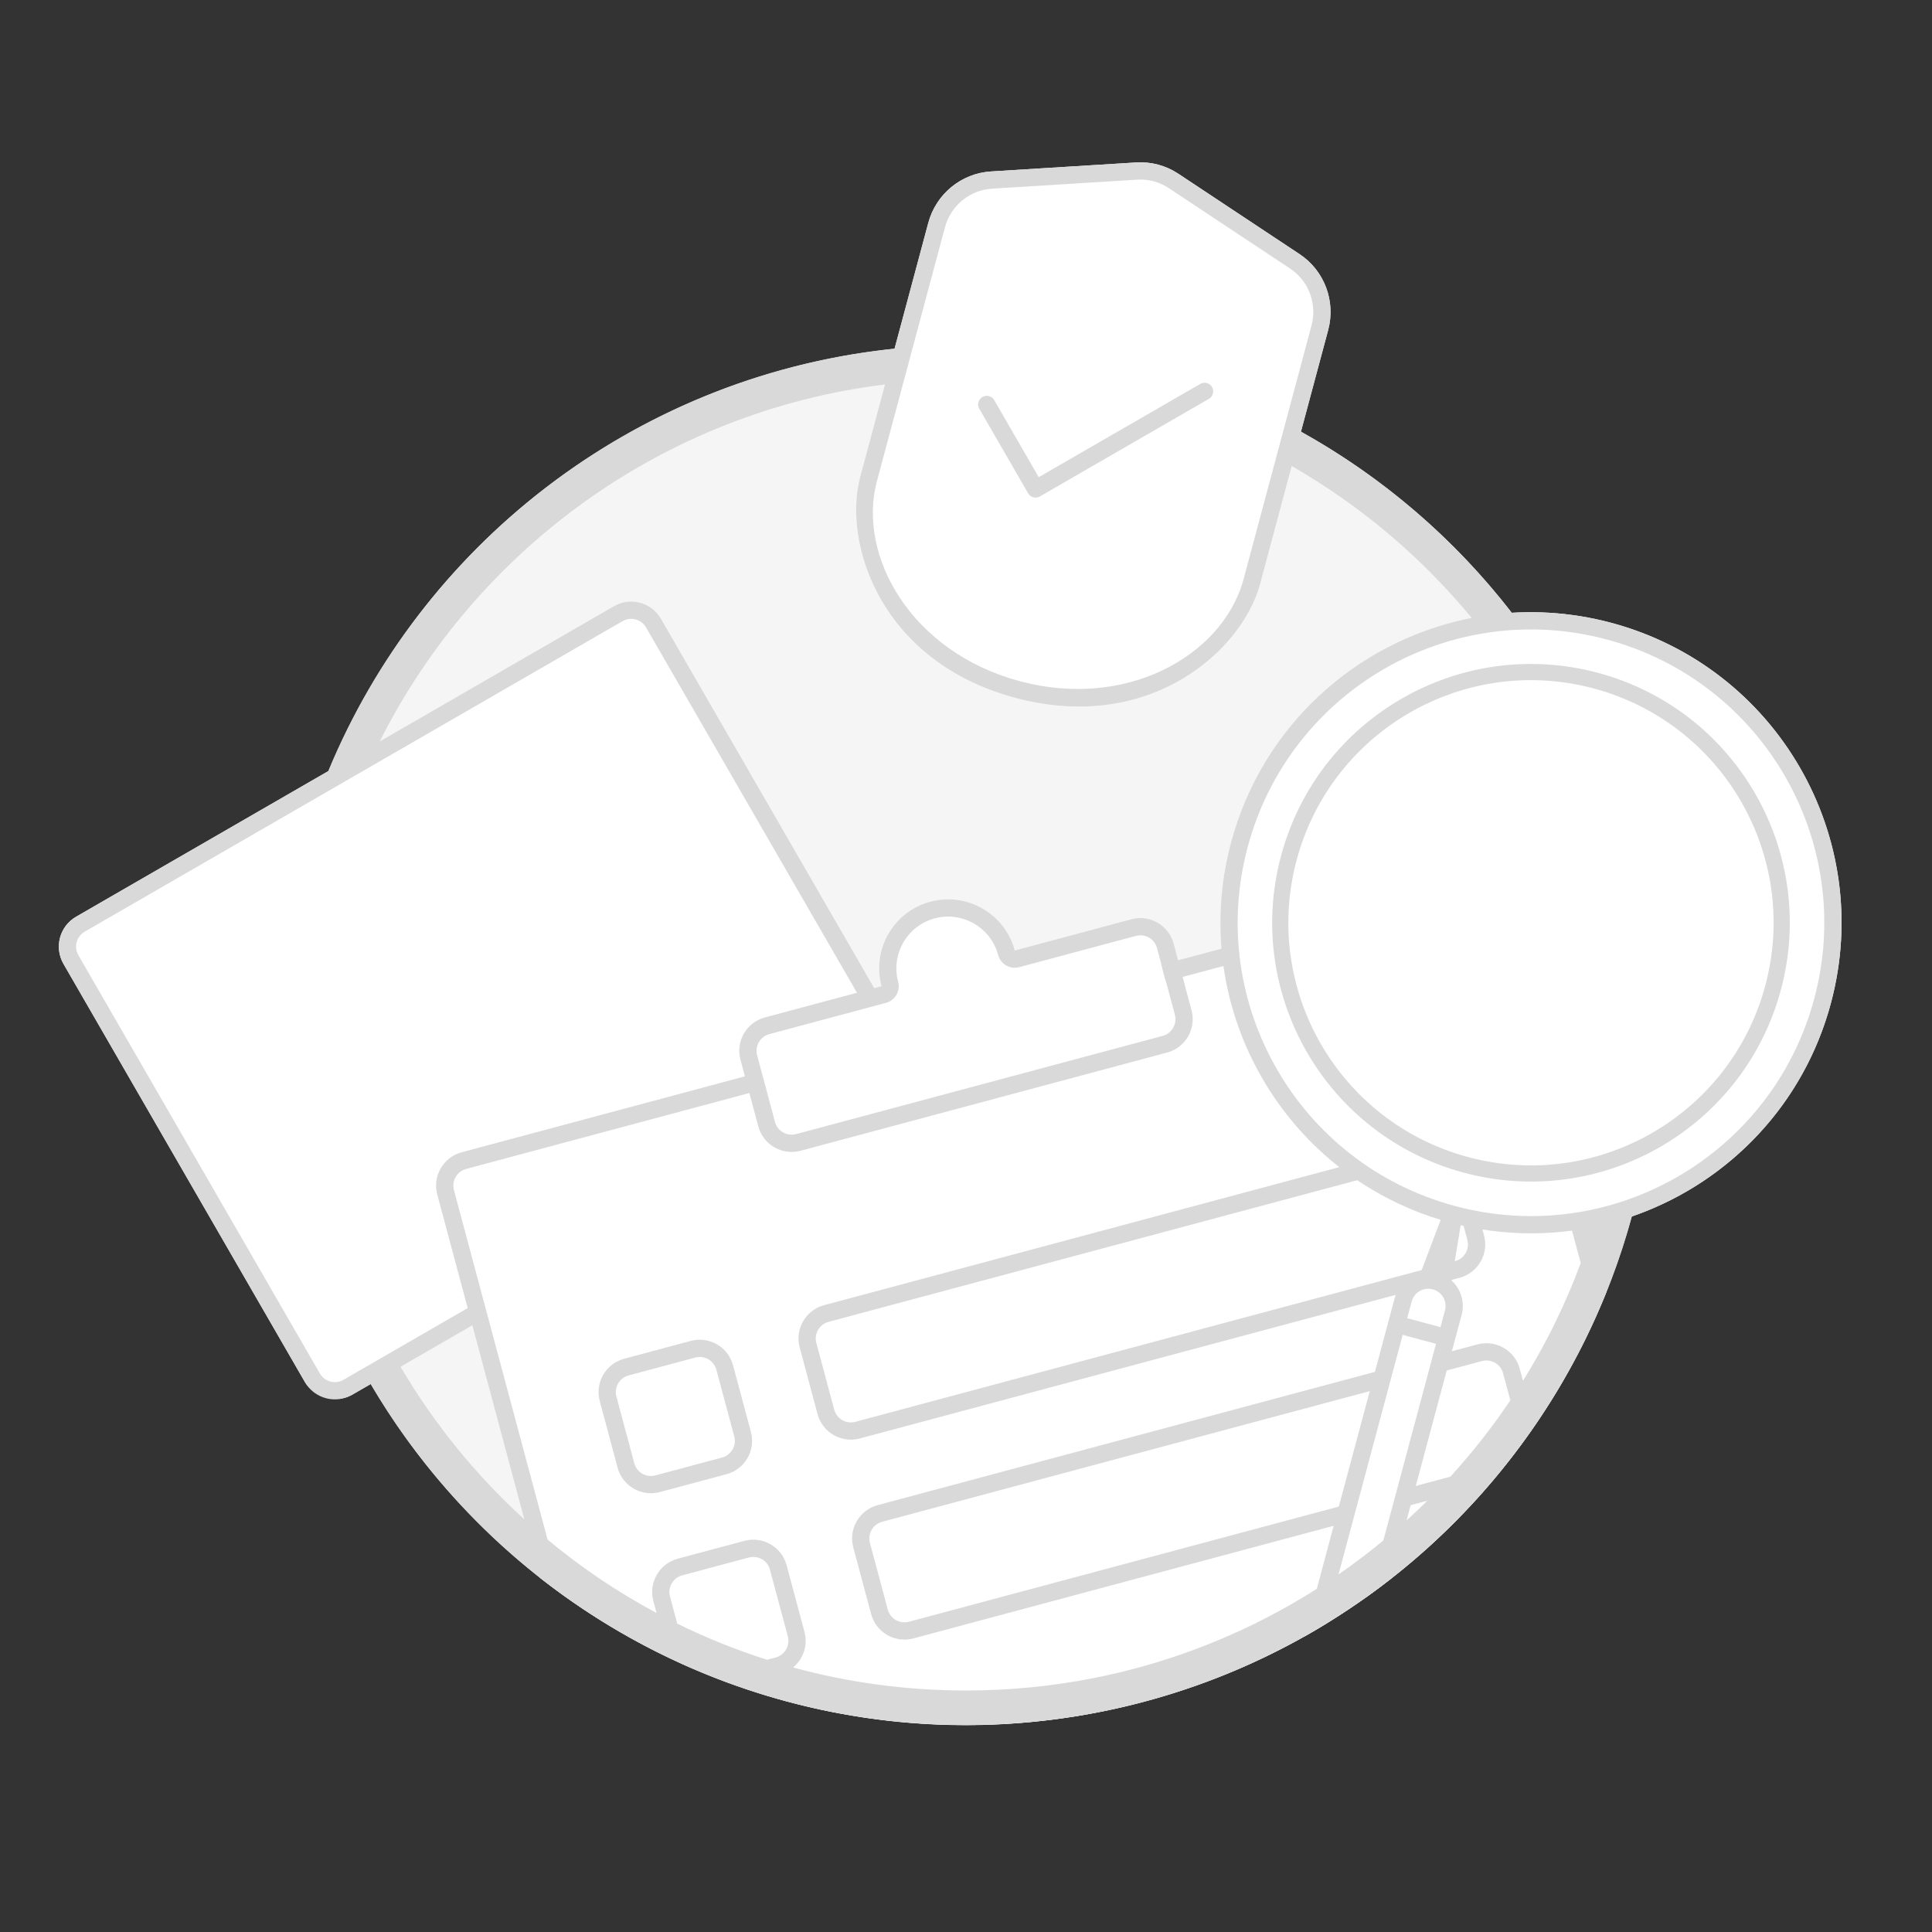 <?xml version="1.0" encoding="UTF-8"?>
<svg width="112px" height="112px" viewBox="0 0 112 112" version="1.1" xmlns="http://www.w3.org/2000/svg" xmlns:xlink="http://www.w3.org/1999/xlink">
    <rect x="0" y="0" width="112" height="112" fill="#333333" stroke="none"/>
    <title>透明层</title>
    <g id="组件" stroke="none" stroke-width="1" fill="none" fill-rule="evenodd">
        <g id="插图/112×112/搜索空状态">
            <rect id="透明层" x="0" y="0" width="112" height="112"></rect>
            <g id="插画图案" transform="translate(2.411, 6)">
                <circle id="插图背景" fill="#F5F5F5" cx="53.589" cy="54" r="40"></circle>
                <path d="M57.73,45.455 C59.872,45.455 61.621,47.139 61.725,49.255 L61.73,49.455 L68.73,49.455 C69.834,49.455 70.73,50.35 70.73,51.455 L70.73,52.455 L87.73,52.455 C88.834,52.455 89.73,53.35 89.73,54.455 L89.731,77.457 C82.433,87.172 70.815,93.455 57.73,93.455 C44.645,93.455 33.028,87.172 25.73,77.458 L25.73,54.455 C25.73,53.35 26.625,52.455 27.73,52.455 L44.73,52.455 L44.73,51.455 C44.73,50.35 45.625,49.455 46.73,49.455 L53.73,49.455 C53.73,47.246 55.521,45.455 57.73,45.455 Z" id="路径" fill="#FFFFFF" transform="translate(57.73, 69.455) rotate(-15) translate(-57.73, -69.455) "></path>
                <path d="M61.854,3.207 L69.854,5.891 C71.487,6.44 72.589,7.979 72.589,9.712 L72.589,24.932 C72.589,28.953 68.666,35 60.589,35 C52.512,35 48.589,28.959 48.589,24.932 L48.589,9.712 C48.589,7.979 49.691,6.44 51.324,5.891 L59.324,3.207 C60.145,2.931 61.033,2.931 61.854,3.207 Z" id="路径" fill="#FFFFFF" transform="translate(60.589, 19) rotate(-345) translate(-60.589, -19) "></path>
                <path d="M91,30.107 C100.603,32.68 106.301,42.55 103.728,52.153 C101.207,61.561 91.681,67.222 82.265,65.027 L81.741,68.236 C82.272,68.724 82.52,69.483 82.321,70.228 L78.224,85.515 C77.8,85.848 77.368,86.172 76.929,86.488 L74.41,88.161 C74.005,88.408 73.596,88.648 73.182,88.881 L78.457,69.193 C78.657,68.447 79.252,67.914 79.956,67.757 L81.107,64.716 C71.854,61.91 66.434,52.244 68.955,42.835 C71.528,33.233 81.398,27.534 91,30.107 Z" id="放大镜" fill="#FFFFFF"></path>
                <rect id="本子" fill="#FFFFFF" transform="translate(25.589, 52) rotate(-30) translate(-25.589, -52) " x="5.589" y="36" width="40" height="32" rx="2"></rect>
                <path d="M65.898,4.072 L72.931,8.736 C74.367,9.688 75.032,11.46 74.584,13.134 L73.007,19.021 C77.76,21.665 81.917,25.25 85.229,29.524 L85.521,29.508 C87.322,29.426 89.166,29.616 91,30.107 C100.603,32.68 106.301,42.55 103.728,52.153 C102.153,58.031 97.843,62.447 92.534,64.397 L92.191,64.519 C91.851,65.771 91.451,66.999 90.995,68.199 L90.714,68.918 L90.501,69.438 L90.257,70.001 L90.26,70.001 L90.055,70.461 L90.055,70.461 L89.81,70.993 L89.81,70.993 L89.453,71.733 L89.453,71.733 L89.29,72.058 L89.29,72.058 L89.08,72.467 L89.08,72.467 C88.598,73.391 88.082,74.294 87.532,75.173 L86.994,76.01 L86.8,76.302 L86.8,76.302 L86.412,76.868 L86.412,76.868 L86.034,77.4 L85.794,77.728 L85.224,78.482 L85.224,78.482 L85.022,78.74 L84.572,79.301 L84.134,79.828 L84.134,79.828 L83.581,80.467 L83.581,80.467 C83.125,80.984 82.655,81.489 82.173,81.981 L81.586,82.569 L81.586,82.569 L81.028,83.105 L81.028,83.105 L80.408,83.677 L80.408,83.677 L79.847,84.175 L79.847,84.175 L79.342,84.608 L79.342,84.608 L78.816,85.043 L78.816,85.043 L78.216,85.522 C78.013,85.681 77.809,85.837 77.604,85.992 L78.225,85.515 C77.994,85.696 77.761,85.874 77.526,86.05 L76.929,86.488 L76.929,86.488 C75.966,87.181 74.971,87.832 73.947,88.439 L73.72,88.572 L73.182,88.881 L72.599,89.203 L72.599,89.203 L71.861,89.592 L71.861,89.592 L71.247,89.901 L71.247,89.901 L70.923,90.059 L70.923,90.059 L70.301,90.352 L70.301,90.352 L69.836,90.563 L69.836,90.563 L69.206,90.837 L68.673,91.058 L68.673,91.058 L68.037,91.311 L68.037,91.311 L67.478,91.523 L67.478,91.523 L66.93,91.721 L66.93,91.721 L66.288,91.942 L66.288,91.942 L65.676,92.141 L65.676,92.141 C65.312,92.257 64.945,92.367 64.576,92.472 L63.862,92.669 L63.862,92.669 L63.193,92.84 L63.193,92.84 L62.622,92.976 L62.622,92.976 L61.951,93.125 L61.951,93.125 L61.415,93.235 L61.415,93.235 L60.653,93.378 L60.653,93.378 L60.087,93.475 L60.087,93.475 L59.589,93.553 C57.632,93.847 55.628,94 53.589,94 C49.167,94 44.914,93.283 40.938,91.958 L40.277,91.731 C40.083,91.663 39.891,91.594 39.699,91.523 L39.226,91.344 L38.67,91.125 L38.117,90.898 L37.569,90.664 L37.196,90.498 L36.613,90.229 L36.345,90.103 C34.435,89.189 32.61,88.128 30.883,86.935 L30.188,86.445 C29.936,86.263 29.687,86.078 29.439,85.89 L28.891,85.467 C24.96,82.377 21.623,78.567 19.077,74.235 L18,74.856 C17.044,75.409 15.821,75.081 15.268,74.124 L1.268,49.876 C0.716,48.919 1.044,47.696 2,47.144 L16.618,38.703 C22.06,25.565 34.301,15.957 48.953,14.266 L49.448,14.212 L51.402,6.923 C51.85,5.248 53.313,4.047 55.032,3.94 L63.455,3.417 C64.319,3.364 65.176,3.594 65.898,4.072 Z M41.114,84.267 L41,84.29 L37.136,85.326 C36.641,85.458 36.332,85.941 36.405,86.436 L36.429,86.55 L36.85,88.124 C38.521,88.945 40.26,89.647 42.057,90.219 L42.552,90.086 C43.048,89.953 43.356,89.471 43.283,88.976 L43.26,88.861 L42.224,84.998 C42.092,84.502 41.609,84.194 41.114,84.267 Z M78.905,71.383 L75.184,85.272 C76.079,84.652 76.946,83.996 77.783,83.304 L80.837,71.901 L78.905,71.383 Z M79.13,82.137 L79.314,81.968 L79.314,81.968 L79.831,81.484 L80.329,80.999 L80.329,80.999 L79.365,81.256 L79.13,82.137 Z M24.97,70.832 L20.809,73.235 C22.749,76.533 25.173,79.514 27.983,82.078 L24.97,70.832 Z M40.084,73.148 L41.12,77.011 C41.406,78.078 40.772,79.175 39.705,79.461 L35.842,80.496 C34.775,80.782 33.678,80.149 33.392,79.082 L32.357,75.218 C32.071,74.151 32.704,73.055 33.771,72.769 L37.635,71.733 C38.702,71.448 39.799,72.081 40.084,73.148 Z M83.615,72.879 L83.5,72.902 L81.457,73.449 L79.664,80.141 L81.667,79.605 L82.175,79.037 L82.175,79.037 L82.672,78.458 C82.853,78.244 83.031,78.027 83.207,77.809 L82.762,78.352 L83.025,78.034 L83.025,78.034 L83.284,77.713 C83.48,77.468 83.673,77.221 83.862,76.971 L84.145,76.594 L84.399,76.247 L84.399,76.247 L84.649,75.897 C84.817,75.66 84.982,75.42 85.145,75.178 L84.725,73.61 C84.592,73.114 84.11,72.806 83.615,72.879 Z M38.008,72.676 L37.894,72.699 L34.03,73.735 C33.535,73.867 33.226,74.35 33.299,74.845 L33.323,74.959 L34.358,78.823 C34.491,79.318 34.973,79.627 35.469,79.554 L35.583,79.53 L39.447,78.495 C39.942,78.362 40.25,77.88 40.177,77.385 L40.154,77.27 L39.118,73.406 C38.986,72.911 38.503,72.603 38.008,72.676 Z M76.269,62.418 L45.621,70.629 C45.126,70.762 44.817,71.244 44.89,71.739 L44.914,71.854 L45.949,75.717 C46.082,76.213 46.564,76.521 47.06,76.448 L47.174,76.424 L80.005,67.626 L81.107,64.716 C79.472,64.22 77.957,63.51 76.584,62.626 L76.269,62.418 Z M33.782,29.957 L33.677,30.01 L2.5,48.01 C2.056,48.266 1.883,48.812 2.082,49.271 L2.134,49.376 L16.134,73.624 C16.391,74.068 16.936,74.242 17.396,74.043 L17.5,73.99 L24.701,69.832 L22.938,63.248 C22.652,62.181 23.285,61.085 24.352,60.799 L40.773,56.398 L40.514,55.433 C40.228,54.366 40.861,53.269 41.928,52.983 L47.269,51.551 L35.043,30.376 C34.787,29.932 34.241,29.758 33.782,29.957 Z M83.527,65.274 L83.62,65.623 C83.906,66.69 83.273,67.787 82.206,68.073 L81.747,68.195 L81.741,68.236 C82.272,68.724 82.52,69.483 82.321,70.228 L81.756,72.334 L83.241,71.936 C84.308,71.651 85.405,72.284 85.691,73.351 L85.878,74.046 C86.39,73.222 86.872,72.377 87.322,71.513 L87.556,71.055 L87.556,71.055 L87.7,70.765 C88.266,69.615 88.776,68.432 89.226,67.22 L88.721,65.341 L88.766,65.335 C87.218,65.546 85.624,65.556 84.021,65.346 L83.527,65.274 Z M79.46,69.341 L79.423,69.452 L79.164,70.417 L81.096,70.935 L81.355,69.969 C81.498,69.436 81.181,68.887 80.648,68.744 C80.152,68.612 79.644,68.875 79.46,69.341 Z M82.265,65.027 L81.923,67.112 L81.947,67.107 C82.443,66.974 82.751,66.492 82.678,65.997 L82.654,65.882 L82.436,65.066 L82.265,65.027 Z M69.921,43.094 C67.491,52.163 72.873,61.485 81.942,63.915 C91.011,66.345 100.332,60.963 102.762,51.894 C105.192,42.825 99.811,33.503 90.742,31.073 C81.673,28.643 72.351,34.025 69.921,43.094 Z M90.224,33.005 C98.226,35.149 102.975,43.374 100.831,51.376 C98.686,59.378 90.461,64.127 82.459,61.983 C74.457,59.839 69.709,51.614 71.853,43.612 C73.997,35.61 82.222,30.861 90.224,33.005 Z M72.758,43.854 C70.748,51.356 75.2,59.067 82.702,61.077 C90.204,63.088 97.915,58.636 99.925,51.134 C101.935,43.632 97.483,35.921 89.981,33.911 C82.479,31.901 74.768,36.353 72.758,43.854 Z M51.777,47.239 C50.177,47.667 49.227,49.312 49.656,50.913 C49.788,51.408 49.525,51.916 49.06,52.101 L48.949,52.137 L42.187,53.949 C41.692,54.082 41.383,54.564 41.456,55.06 L41.48,55.174 L42.515,59.038 C42.648,59.533 43.13,59.841 43.626,59.768 L43.74,59.745 L64.99,54.051 C65.486,53.918 65.794,53.436 65.721,52.94 L65.698,52.826 L65.18,50.893 L65.169,50.897 L64.91,49.931 L64.921,49.927 L64.662,48.962 C64.53,48.467 64.047,48.159 63.552,48.232 L63.438,48.255 L56.676,50.067 C56.189,50.197 55.688,49.945 55.497,49.492 L55.458,49.383 L55.409,49.215 C54.921,47.698 53.323,46.824 51.777,47.239 Z M48.892,16.287 C36.043,17.871 25.18,25.869 19.605,36.979 L33.177,29.144 C34.134,28.591 35.357,28.919 35.909,29.876 L48.27,51.285 L48.69,51.172 C48.118,49.038 49.384,46.844 51.518,46.273 C53.587,45.718 55.713,46.892 56.361,48.909 L56.417,49.101 L63.179,47.289 C64.246,47.003 65.342,47.637 65.628,48.704 L65.887,49.668 L68.399,48.995 L68.397,48.962 C68.233,46.957 68.404,44.89 68.955,42.835 C70.762,36.09 76.171,31.271 82.558,29.892 L82.905,29.821 C79.994,26.296 76.46,23.305 72.471,21.016 L70.645,27.836 C69.604,31.72 64.249,36.545 56.448,34.455 C48.646,32.364 46.42,25.514 47.462,21.624 L48.892,16.287 Z M63.732,4.41 L63.517,4.416 L55.094,4.938 C53.866,5.015 52.81,5.837 52.421,7.004 L52.368,7.181 L48.428,21.883 C47.26,26.242 50.43,31.807 56.707,33.489 C62.877,35.142 68.327,32.039 69.617,27.794 L69.679,27.577 L73.618,12.876 C73.939,11.675 73.501,10.41 72.528,9.676 L72.378,9.569 L65.346,4.906 C64.865,4.587 64.305,4.416 63.732,4.41 Z M67.853,16.439 C67.975,16.652 67.924,16.917 67.743,17.07 L67.67,17.122 L57.872,22.779 C57.659,22.902 57.394,22.851 57.241,22.67 L57.189,22.596 L54.36,17.697 C54.222,17.458 54.304,17.152 54.543,17.014 C54.756,16.891 55.021,16.942 55.174,17.123 L55.226,17.197 L57.805,21.663 L67.17,16.256 C67.409,16.118 67.715,16.2 67.853,16.439 Z M76.995,74.645 L48.727,82.22 C48.232,82.353 47.923,82.835 47.996,83.33 L48.02,83.445 L49.055,87.308 C49.188,87.804 49.67,88.112 50.166,88.039 L50.28,88.015 L75.202,81.337 L76.995,74.645 Z M50.539,88.981 C49.472,89.267 48.375,88.634 48.089,87.567 L47.054,83.703 C46.768,82.637 47.401,81.54 48.468,81.254 L77.294,73.529 L78.457,69.193 L78.496,69.066 L47.433,77.39 C46.366,77.676 45.269,77.043 44.983,75.976 L43.948,72.112 C43.662,71.045 44.295,69.949 45.362,69.663 L75.23,61.661 L74.936,61.425 C71.544,58.644 69.27,54.697 68.568,50.366 L68.512,50.001 L66.146,50.634 L66.663,52.567 C66.949,53.634 66.316,54.731 65.249,55.017 L43.999,60.711 C42.932,60.997 41.835,60.363 41.549,59.296 L41.031,57.364 L24.611,61.765 C24.116,61.897 23.807,62.38 23.88,62.875 L23.904,62.989 L29.333,83.253 C31.283,84.872 33.398,86.3 35.649,87.507 L35.463,86.809 C35.177,85.742 35.81,84.646 36.877,84.36 L40.741,83.325 C41.808,83.039 42.904,83.672 43.19,84.739 L44.226,88.602 C44.435,89.384 44.151,90.182 43.565,90.665 C46.758,91.535 50.119,92 53.589,92 C56.102,92 58.559,91.756 60.936,91.29 L61.846,91.1 L62.421,90.968 L62.981,90.83 L63.298,90.748 C63.733,90.634 64.165,90.512 64.594,90.382 L65.332,90.151 L65.724,90.021 L66.258,89.837 L66.847,89.623 L66.847,89.623 L67.432,89.4 L67.921,89.204 L68.469,88.976 C68.873,88.804 69.275,88.624 69.672,88.439 L70.169,88.202 L70.646,87.966 L71.149,87.708 L71.671,87.43 L71.671,87.43 L72.36,87.047 L72.862,86.756 L73.341,86.47 L73.926,86.106 L73.926,86.106 L74.903,82.452 L50.539,88.981 Z" id="线框" fill="#D9D9D9"></path>
            </g>
        </g>
    </g>
</svg>